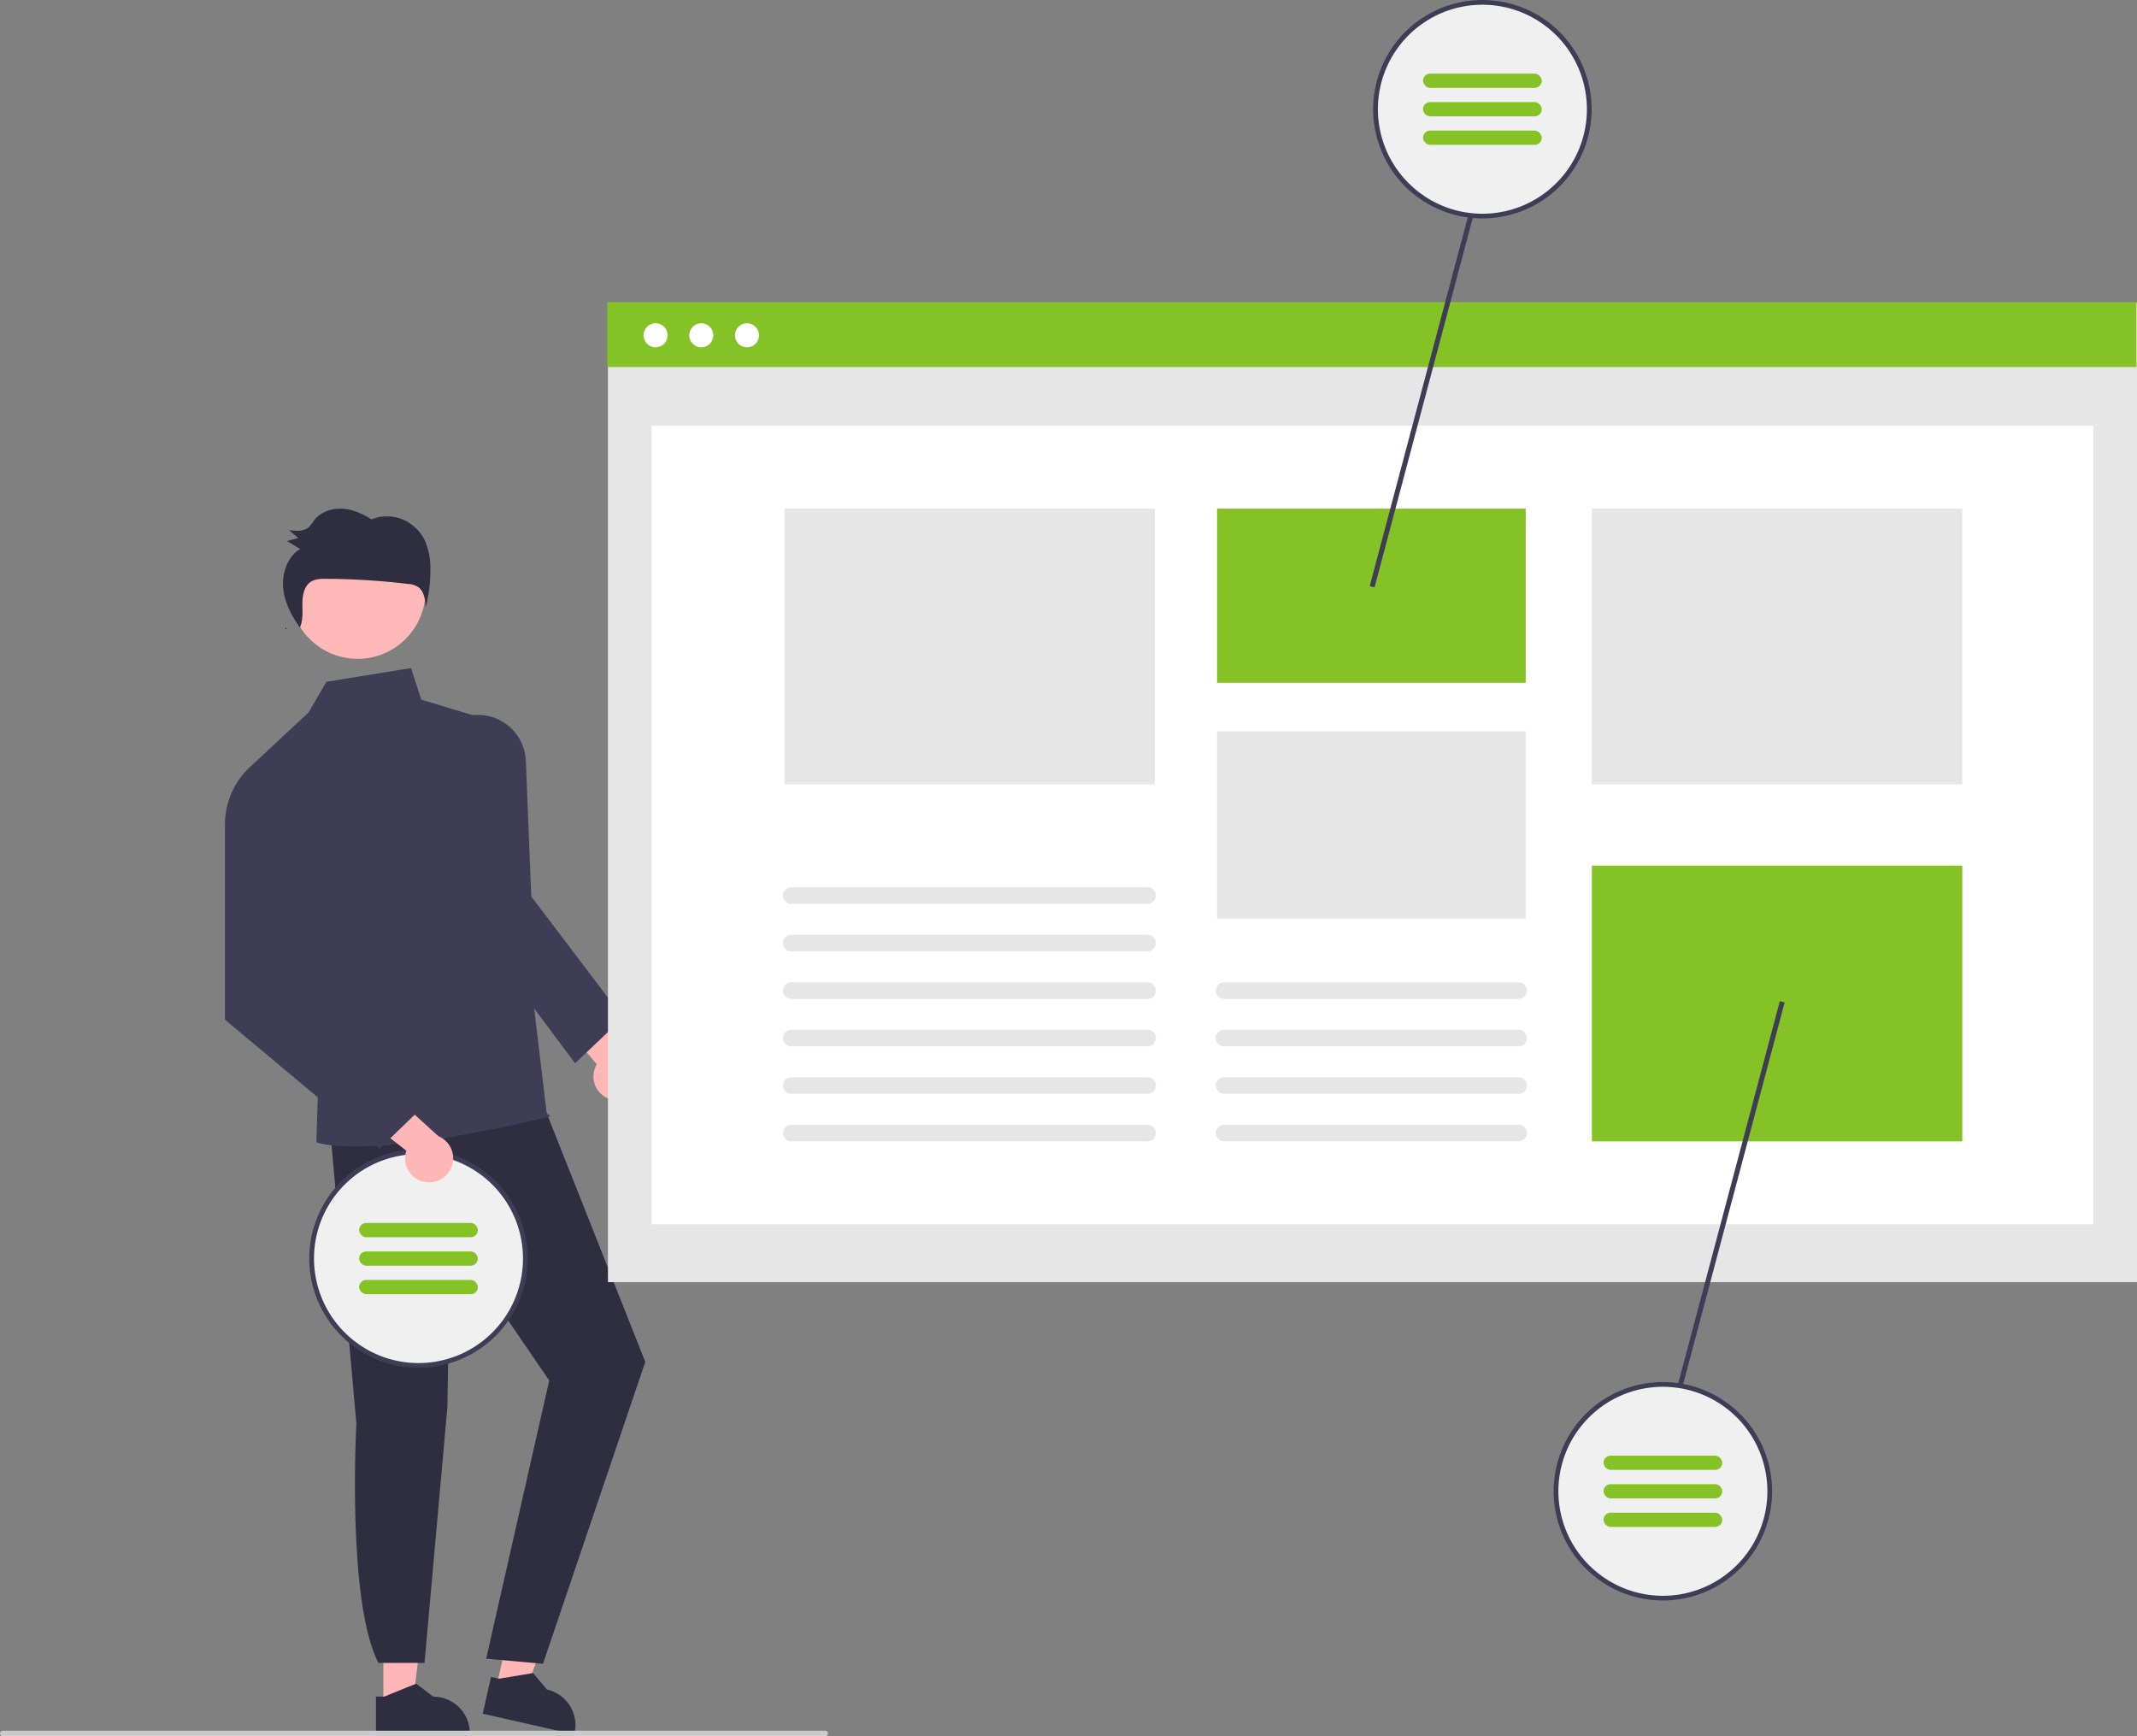<svg xmlns="http://www.w3.org/2000/svg" id="eab74653-e4ff-4b0f-8495-b71ce9943559" data-name="Layer 1" viewBox="0 0 899.866 731.191" class="injected-svg ClassicGrid__ImageFile-sc-td9pmq-4 fNAcXv grid_media" xmlns:xlink="http://www.w3.org/1999/xlink"><rect x="0" y="0" width="899.866" height="731.191" fill="#808080" stroke="none"/><path d="M406.497,547.154a10.056,10.056,0,0,1-5.126-14.543l-23.075-27.286,18.438-2.205,19.086,26.249a10.11,10.11,0,0,1-9.323,17.784Z" transform="translate(-150.067 -84.405)" fill="#ffb6b6"></path><polygon points="161.428 718.482 173.687 718.481 179.52 671.193 161.425 671.194 161.428 718.482" fill="#ffb6b6"></polygon><path d="M308.367,798.884l3.451-0,13.472-5.479,7.221,5.478h.001A15.387,15.387,0,0,1,347.899,814.269v.5l-39.531.001Z" transform="translate(-150.067 -84.405)" fill="#2f2e41"></path><polygon points="208.937 710.756 220.896 713.456 237.001 668.614 219.351 664.629 208.937 710.756" fill="#ffb6b6"></polygon><path d="M356.835,790.567l3.366.76,14.348-2.377,5.837,6.934.001 0a15.387,15.387,0,0,1,11.619,18.398l-.11.488-38.56-8.706Z" transform="translate(-150.067 -84.405)" fill="#2f2e41"></path><path d="M289.05,559.645l11.086,124.209s-4.154,74.57,9.25,100.81h19.439l9.625-107.62,1.209-72.235L381.335,665.751,354.79,782.905l23.925,2.139,43.075-127.139L374.467,538.551Z" transform="translate(-150.067 -84.405)" fill="#2f2e41"></path><circle cx="150.594" cy="248.849" r="28.591" fill="#ffb8b8"></circle><path d="M360.682,389.09,327.466,379.026l-4.323-13.293-35.62,5.782-7.568,12.977-24.499,22.781L284.159,537.058l-.869,28.346s18.371,8.271,98.045-10.772c.955-.228-1.045-1.228-1.045-1.228Z" transform="translate(-150.067 -84.405)" fill="#3f3d56"></path><path d="M392.226,532.155,353.29,480.015l-11.038-92.406.322-.155a20.182,20.182,0,0,1,28.92,17.373l2.295,57.101,38.67,51.031Z" transform="translate(-150.067 -84.405)" fill="#3f3d56"></path><path d="M270.931,349.476q-.299-.408-.592-.822c-.079.166-.141.338-.231.5Z" transform="translate(-150.067 -84.405)" fill="#2f2e41"></path><path d="M329.101,312.34a18.243,18.243,0,0,0-9.545-9.222,17.417,17.417,0,0,0-13.058.011c-3.78-2.388-7.979-4.281-12.402-4.516s-9.099,1.406-11.825,5.018a19.302,19.302,0,0,1-2.066,2.684c-2.191,2.029-5.521,1.736-8.433,1.321q1.959,1.679,3.919,3.358-2.372.62-4.744,1.239,2.768,1.679,5.535,3.357c-5.356,3.215-7.791,10.232-7.148,16.605.608,6.034,3.521,11.551,7.004,16.456,1.389-2.932,1.09-6.439,1.067-9.741-.024-3.489.593-7.45,3.389-9.4,1.886-1.315,4.311-1.374,6.584-1.361a302.507,302.507,0,0,1,34.316,2.142,9.66,9.66,0,0,1,4.394,1.274c2.519,1.718,3.009,5.264,3.262,8.375a60.682,60.682,0,0,0,1.937-15.731A28.995,28.995,0,0,0,329.101,312.34Z" transform="translate(-150.067 -84.405)" fill="#2f2e41"></path><circle cx="176.224" cy="530" r="45" fill="#f0f0f0"></circle><path d="M326.29,568.405a46.247,46.247,0,0,0-6.91.52c-1.17.17-2.31.39-3.44.66a45.977,45.977,0,0,0-19.49,79.8c.77.65,1.55,1.28,2.36,1.88a45.99,45.99,0,1,0,27.48-82.86Zm0,90a43.746,43.746,0,0,1-26-8.53c-.82-.6-1.61-1.22-2.38-1.88a43.974,43.974,0,0,1,19.62-76.71c1.12-.23,2.24-.41,3.38-.55a43.53,43.53,0,0,1,5.38-.33,44,44,0,1,1,0,88Z" transform="translate(-150.067 -84.405)" fill="#3f3d56"></path><rect x="301.29" y="599.405" width="50" height="6" rx="3" transform="translate(502.514 1120.405) rotate(-180)" fill="#84c225"></rect><rect x="301.29" y="611.405" width="50" height="6" rx="3" transform="translate(502.514 1144.405) rotate(-180)" fill="#84c225"></rect><rect x="301.29" y="623.405" width="50" height="6" rx="3" transform="translate(502.514 1168.405) rotate(180)" fill="#84c225"></rect><path d="M329.17,582.179a10.056,10.056,0,0,1-7.98-13.194l-28.149-22.014,17.603-5.914,24.032,21.811a10.11,10.11,0,0,1-5.506,19.31Z" transform="translate(-150.067 -84.405)" fill="#ffb6b6"></path><path d="M272.79,406.905l-17.335.368a33.073,33.073,0,0,0-10.665,24.632v81.909l65.048,54.384,21.034-20.368-48.416-52.749Z" transform="translate(-150.067 -84.405)" fill="#3f3d56"></path><rect x="256.004" y="127.573" width="643.862" height="412.358" fill="#e6e6e6"></rect><rect x="274.416" y="179.293" width="607.039" height="336.243" fill="#fff"></rect><rect x="255.73" y="127.208" width="643.862" height="27.354" fill="#84c225"></rect><circle cx="276.057" cy="141.192" r="5.07" fill="#fff"></circle><circle cx="295.3" cy="141.192" r="5.07" fill="#fff"></circle><circle cx="314.544" cy="141.192" r="5.07" fill="#fff"></circle><rect x="512.479" y="214.181" width="129.984" height="73.348" fill="#84c225"></rect><rect x="512.479" y="307.955" width="129.984" height="78.919" fill="#e6e6e6"></rect><rect x="670.317" y="214.181" width="155.981" height="116.125" fill="#e6e6e6"></rect><rect x="670.317" y="364.523" width="155.981" height="116.125" fill="#84c225"></rect><rect x="330.317" y="214.181" width="155.981" height="116.125" fill="#e6e6e6"></rect><polygon points="621.208 79.642 576.774 246.796 578.81 247.337 622.827 81.748 621.208 79.642" fill="#3f3d56"></polygon><polygon points="749.464 421.592 705.447 587.182 707.066 589.288 751.5 422.133 749.464 421.592" fill="#3f3d56"></polygon><path d="M633.29,485.052h-150a3.5,3.5,0,0,1,0-7h150a3.5,3.5,0,0,1,0,7Z" transform="translate(-150.067 -84.405)" fill="#e6e6e6"></path><path d="M633.29,465.052h-150a3.5,3.5,0,0,1,0-7h150a3.5,3.5,0,0,1,0,7Z" transform="translate(-150.067 -84.405)" fill="#e6e6e6"></path><path d="M633.29,505.052h-150a3.5,3.5,0,0,1,0-7h150a3.5,3.5,0,0,1,0,7Z" transform="translate(-150.067 -84.405)" fill="#e6e6e6"></path><path d="M633.29,525.052h-150a3.5,3.5,0,1,1,0-7h150a3.5,3.5,0,0,1,0,7Z" transform="translate(-150.067 -84.405)" fill="#e6e6e6"></path><path d="M633.29,545.052h-150a3.5,3.5,0,1,1,0-7h150a3.5,3.5,0,0,1,0,7Z" transform="translate(-150.067 -84.405)" fill="#e6e6e6"></path><path d="M633.29,565.052h-150a3.5,3.5,0,1,1,0-7h150a3.5,3.5,0,0,1,0,7Z" transform="translate(-150.067 -84.405)" fill="#e6e6e6"></path><path d="M789.538,505.052h-124a3.5,3.5,0,0,1,0-7h124a3.5,3.5,0,0,1,0,7Z" transform="translate(-150.067 -84.405)" fill="#e6e6e6"></path><path d="M789.538,525.052h-124a3.5,3.5,0,1,1,0-7h124a3.5,3.5,0,0,1,0,7Z" transform="translate(-150.067 -84.405)" fill="#e6e6e6"></path><path d="M789.538,545.052h-124a3.5,3.5,0,1,1,0-7h124a3.5,3.5,0,0,1,0,7Z" transform="translate(-150.067 -84.405)" fill="#e6e6e6"></path><path d="M789.538,565.052h-124a3.5,3.5,0,1,1,0-7h124a3.5,3.5,0,0,1,0,7Z" transform="translate(-150.067 -84.405)" fill="#e6e6e6"></path><circle cx="624.224" cy="46" r="45" fill="#f0f0f0"></circle><path d="M774.29,84.405a46.247,46.247,0,0,0-6.91.52c-1.17.17-2.31.39-3.44.66a45.977,45.977,0,0,0-19.49,79.8c.77.65,1.55,1.28,2.36,1.88a45.99,45.99,0,1,0,27.48-82.86Zm0,90a43.746,43.746,0,0,1-26-8.53c-.82-.6-1.61-1.22-2.38-1.88a43.974,43.974,0,0,1,19.62-76.71c1.12-.23,2.24-.41,3.38-.55a43.53,43.53,0,0,1,5.38-.33,44,44,0,0,1,0,88Z" transform="translate(-150.067 -84.405)" fill="#3f3d56"></path><rect x="749.29" y="115.405" width="50" height="6" rx="3" transform="translate(1398.514 152.405) rotate(-180)" fill="#84c225"></rect><rect x="749.29" y="127.405" width="50" height="6" rx="3" transform="translate(1398.514 176.405) rotate(-180)" fill="#84c225"></rect><rect x="749.29" y="139.405" width="50" height="6" rx="3" transform="translate(1398.514 200.405) rotate(180)" fill="#84c225"></rect><circle cx="700.224" cy="628" r="45" fill="#f0f0f0"></circle><path d="M850.29,666.405a46.247,46.247,0,0,0-6.91.52c-1.17.17-2.31.39-3.44.66a45.977,45.977,0,0,0-19.49,79.8c.77.65,1.55,1.28,2.36,1.88a45.99,45.99,0,1,0,27.48-82.86Zm0,90a43.746,43.746,0,0,1-26-8.53c-.82-.6-1.61-1.22-2.38-1.88a43.974,43.974,0,0,1,19.62-76.71c1.12-.23,2.24-.41,3.38-.55a43.53,43.53,0,0,1,5.38-.33,44,44,0,0,1,0,88Z" transform="translate(-150.067 -84.405)" fill="#3f3d56"></path><rect x="825.29" y="697.405" width="50" height="6" rx="3" transform="translate(1550.514 1316.405) rotate(-180)" fill="#84c225"></rect><rect x="825.29" y="709.405" width="50" height="6" rx="3" transform="translate(1550.514 1340.405) rotate(-180)" fill="#84c225"></rect><rect x="825.29" y="721.405" width="50" height="6" rx="3" transform="translate(1550.514 1364.405) rotate(180)" fill="#84c225"></rect><path d="M497.552,815.595h-346.294a1.191,1.191,0,0,1,0-2.381h346.294a1.191,1.191,0,0,1,0,2.381Z" transform="translate(-150.067 -84.405)" fill="#cacaca"></path></svg>